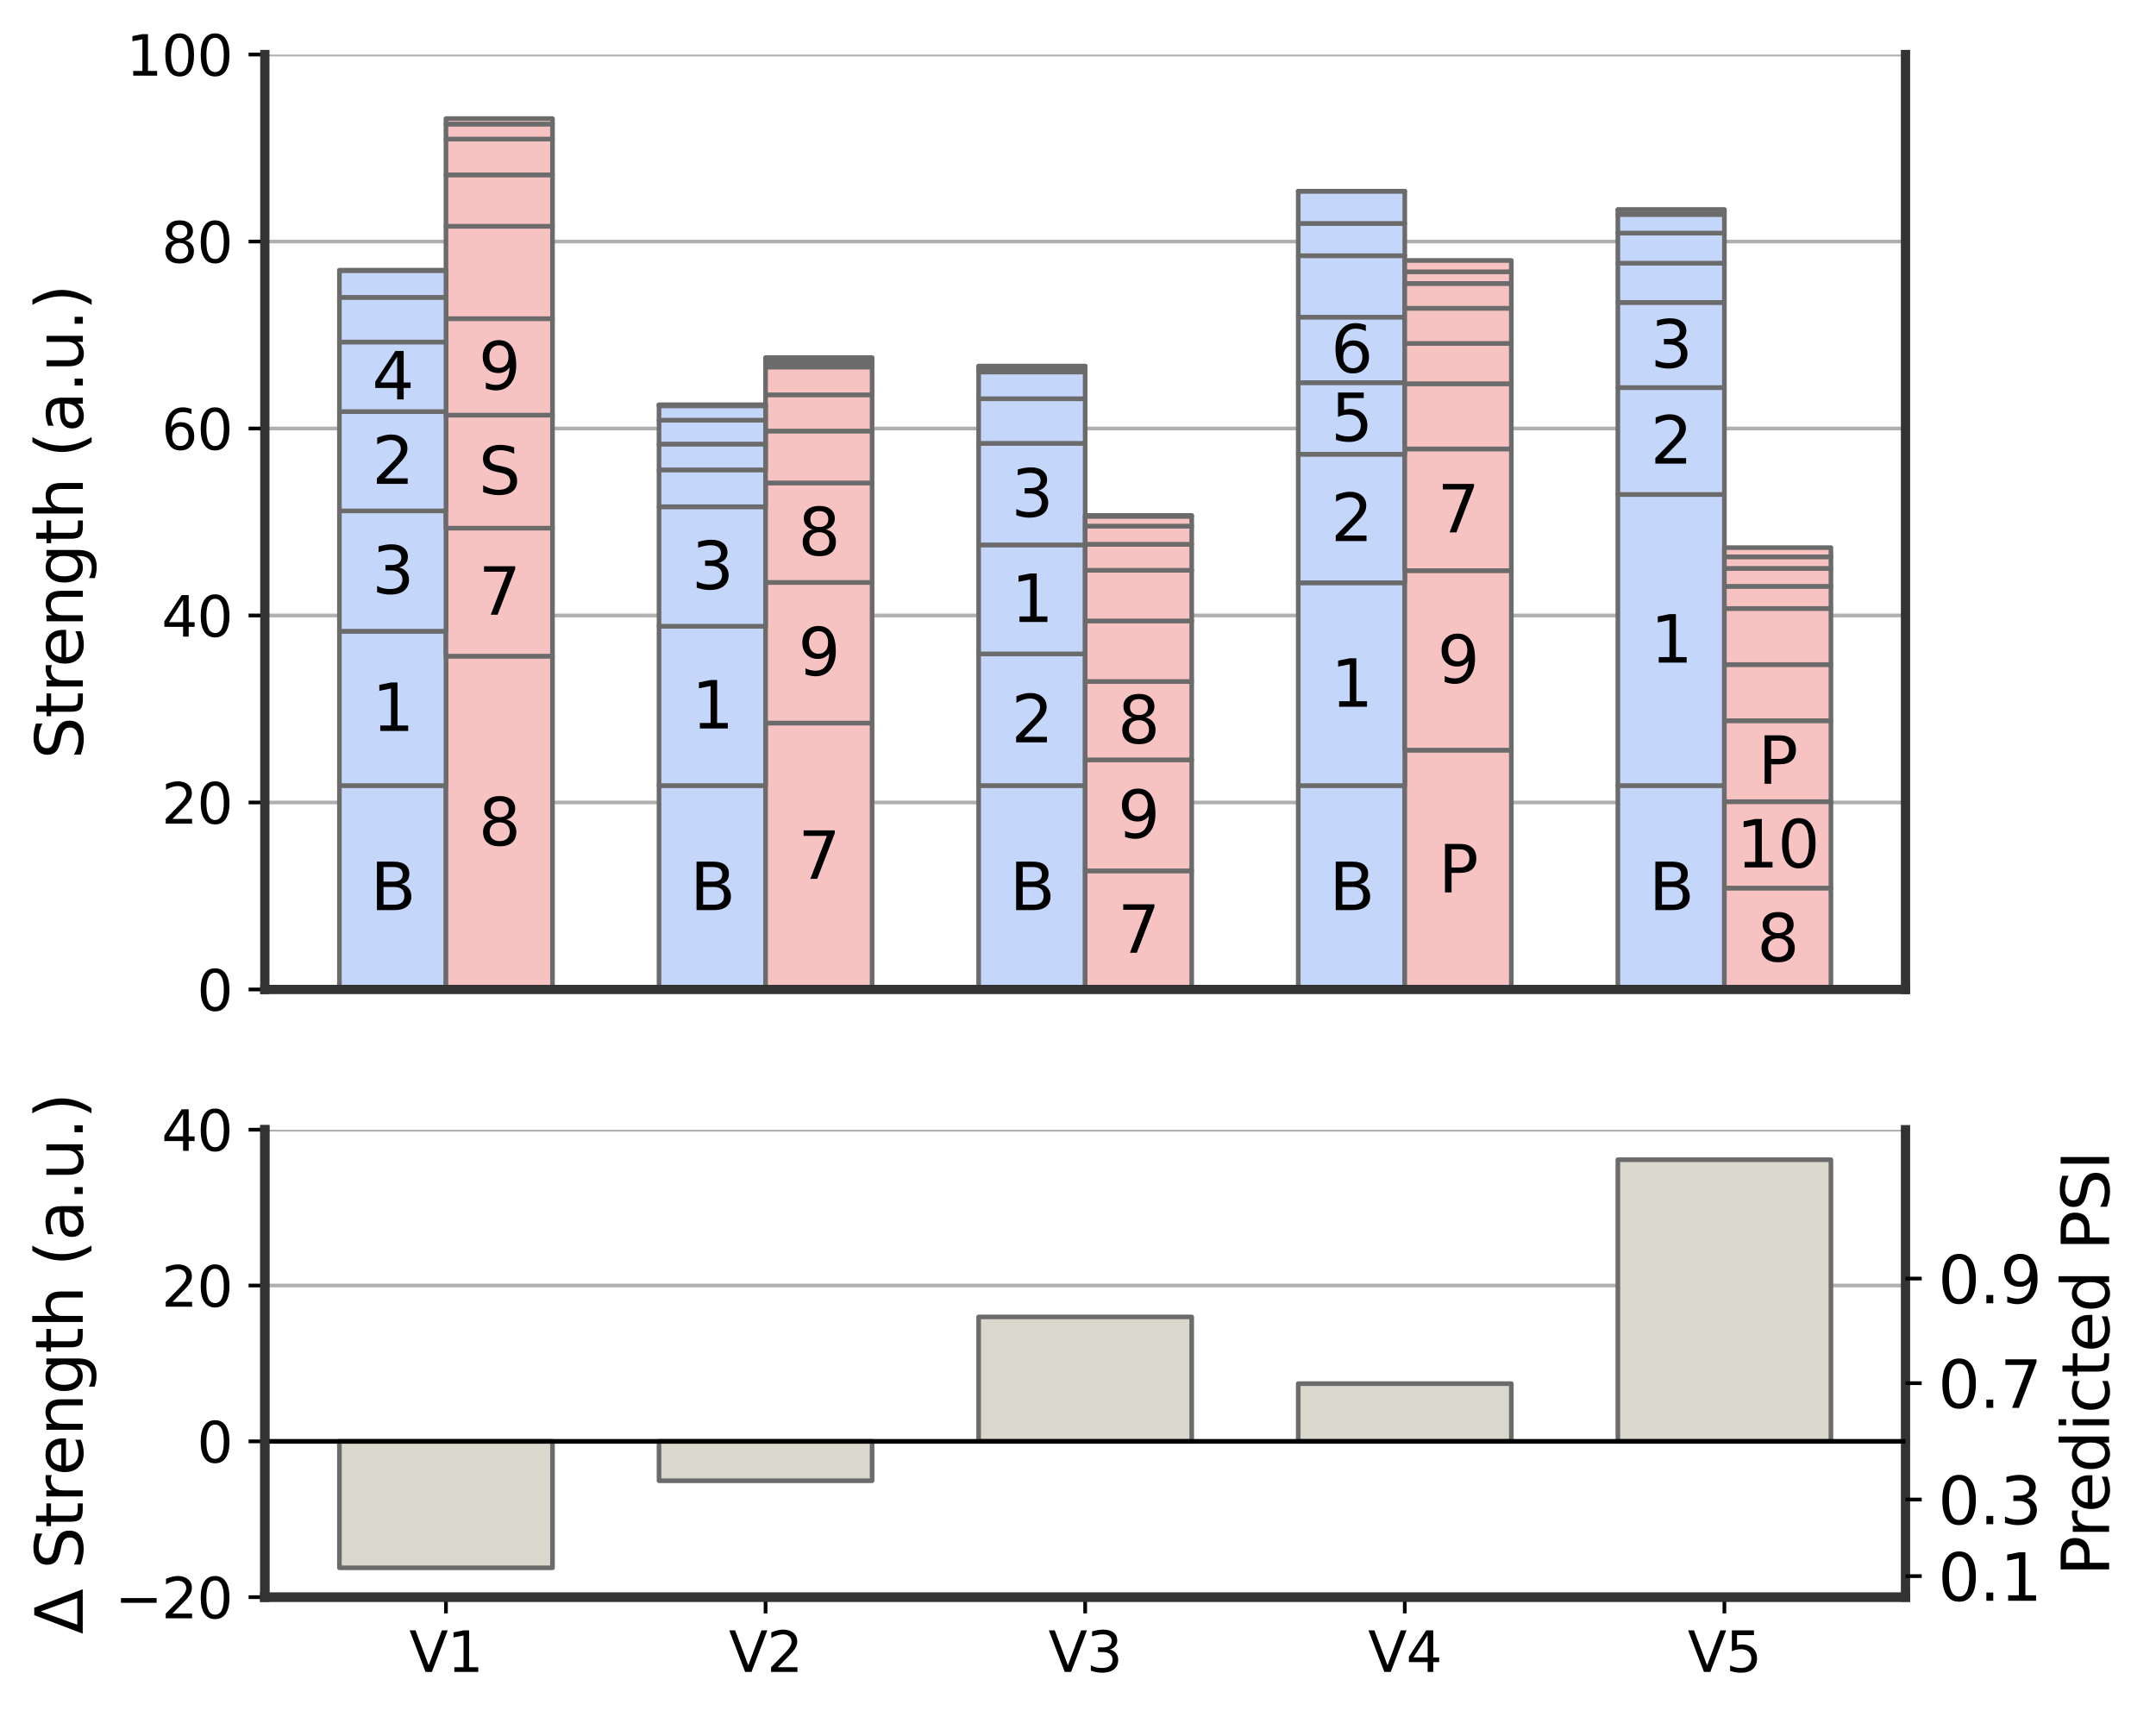 <?xml version="1.0" encoding="utf-8" standalone="no"?>
<!DOCTYPE svg PUBLIC "-//W3C//DTD SVG 1.1//EN"
  "http://www.w3.org/Graphics/SVG/1.1/DTD/svg11.dtd">
<svg xmlns:xlink="http://www.w3.org/1999/xlink" width="464.891pt" height="370.213pt" viewBox="0 0 464.891 370.213" xmlns="http://www.w3.org/2000/svg" version="1.1">
 <defs>
  <style type="text/css">*{stroke-linejoin: round; stroke-linecap: butt}</style>
 </defs>
 <g id="figure_1">
  <g id="patch_1">
   <path d="M 0 370.213 
L 464.891 370.213 
L 464.891 0 
L 0 0 
L 0 370.213 
z
" style="fill: none"/>
  </g>
  <g id="axes_1">
   <g id="patch_2">
    <path d="M 57.106 213.359 
L 410.878 213.359 
L 410.878 11.759 
L 57.106 11.759 
L 57.106 213.359 
z
" style="fill: none"/>
   </g>
   <g id="matplotlib.axis_1">
    <g id="xtick_1">
     <g id="line2d_1"/>
    </g>
    <g id="xtick_2">
     <g id="line2d_2"/>
    </g>
    <g id="xtick_3">
     <g id="line2d_3"/>
    </g>
    <g id="xtick_4">
     <g id="line2d_4"/>
    </g>
    <g id="xtick_5">
     <g id="line2d_5"/>
    </g>
   </g>
   <g id="matplotlib.axis_2">
    <g id="ytick_1">
     <g id="line2d_6">
      <path d="M 57.106 213.359 
L 410.878 213.359 
" clip-path="url(#p93fd0922a6)" style="fill: none; stroke: #b0b0b0; stroke-width: 0.8; stroke-linecap: round"/>
     </g>
     <g id="line2d_7">
      <defs>
       <path id="m9153cf7e48" d="M 0 0 
L -3.5 0 
" style="stroke: #000000; stroke-width: 0.8"/>
      </defs>
      <g>
       <use xlink:href="#m9153cf7e48" x="57.106" y="213.359" style="stroke: #000000; stroke-width: 0.8"/>
      </g>
     </g>
     <g id="text_1">
      <!-- 0 -->
      <g transform="translate(42.471 217.918) scale(0.12 -0.12)">
       <defs>
        <path id="DejaVuSans-30" d="M 2034 4250 
Q 1547 4250 1301 3770 
Q 1056 3291 1056 2328 
Q 1056 1369 1301 889 
Q 1547 409 2034 409 
Q 2525 409 2770 889 
Q 3016 1369 3016 2328 
Q 3016 3291 2770 3770 
Q 2525 4250 2034 4250 
z
M 2034 4750 
Q 2819 4750 3233 4129 
Q 3647 3509 3647 2328 
Q 3647 1150 3233 529 
Q 2819 -91 2034 -91 
Q 1250 -91 836 529 
Q 422 1150 422 2328 
Q 422 3509 836 4129 
Q 1250 4750 2034 4750 
z
" transform="scale(0.016)"/>
       </defs>
       <use xlink:href="#DejaVuSans-30"/>
      </g>
     </g>
    </g>
    <g id="ytick_2">
     <g id="line2d_8">
      <path d="M 57.106 173.039 
L 410.878 173.039 
" clip-path="url(#p93fd0922a6)" style="fill: none; stroke: #b0b0b0; stroke-width: 0.8; stroke-linecap: round"/>
     </g>
     <g id="line2d_9">
      <g>
       <use xlink:href="#m9153cf7e48" x="57.106" y="173.039" style="stroke: #000000; stroke-width: 0.8"/>
      </g>
     </g>
     <g id="text_2">
      <!-- 20 -->
      <g transform="translate(34.836 177.598) scale(0.12 -0.12)">
       <defs>
        <path id="DejaVuSans-32" d="M 1228 531 
L 3431 531 
L 3431 0 
L 469 0 
L 469 531 
Q 828 903 1448 1529 
Q 2069 2156 2228 2338 
Q 2531 2678 2651 2914 
Q 2772 3150 2772 3378 
Q 2772 3750 2511 3984 
Q 2250 4219 1831 4219 
Q 1534 4219 1204 4116 
Q 875 4013 500 3803 
L 500 4441 
Q 881 4594 1212 4672 
Q 1544 4750 1819 4750 
Q 2544 4750 2975 4387 
Q 3406 4025 3406 3419 
Q 3406 3131 3298 2873 
Q 3191 2616 2906 2266 
Q 2828 2175 2409 1742 
Q 1991 1309 1228 531 
z
" transform="scale(0.016)"/>
       </defs>
       <use xlink:href="#DejaVuSans-32"/>
       <use xlink:href="#DejaVuSans-30" x="63.623"/>
      </g>
     </g>
    </g>
    <g id="ytick_3">
     <g id="line2d_10">
      <path d="M 57.106 132.719 
L 410.878 132.719 
" clip-path="url(#p93fd0922a6)" style="fill: none; stroke: #b0b0b0; stroke-width: 0.8; stroke-linecap: round"/>
     </g>
     <g id="line2d_11">
      <g>
       <use xlink:href="#m9153cf7e48" x="57.106" y="132.719" style="stroke: #000000; stroke-width: 0.8"/>
      </g>
     </g>
     <g id="text_3">
      <!-- 40 -->
      <g transform="translate(34.836 137.278) scale(0.12 -0.12)">
       <defs>
        <path id="DejaVuSans-34" d="M 2419 4116 
L 825 1625 
L 2419 1625 
L 2419 4116 
z
M 2253 4666 
L 3047 4666 
L 3047 1625 
L 3713 1625 
L 3713 1100 
L 3047 1100 
L 3047 0 
L 2419 0 
L 2419 1100 
L 313 1100 
L 313 1709 
L 2253 4666 
z
" transform="scale(0.016)"/>
       </defs>
       <use xlink:href="#DejaVuSans-34"/>
       <use xlink:href="#DejaVuSans-30" x="63.623"/>
      </g>
     </g>
    </g>
    <g id="ytick_4">
     <g id="line2d_12">
      <path d="M 57.106 92.399 
L 410.878 92.399 
" clip-path="url(#p93fd0922a6)" style="fill: none; stroke: #b0b0b0; stroke-width: 0.8; stroke-linecap: round"/>
     </g>
     <g id="line2d_13">
      <g>
       <use xlink:href="#m9153cf7e48" x="57.106" y="92.399" style="stroke: #000000; stroke-width: 0.8"/>
      </g>
     </g>
     <g id="text_4">
      <!-- 60 -->
      <g transform="translate(34.836 96.958) scale(0.12 -0.12)">
       <defs>
        <path id="DejaVuSans-36" d="M 2113 2584 
Q 1688 2584 1439 2293 
Q 1191 2003 1191 1497 
Q 1191 994 1439 701 
Q 1688 409 2113 409 
Q 2538 409 2786 701 
Q 3034 994 3034 1497 
Q 3034 2003 2786 2293 
Q 2538 2584 2113 2584 
z
M 3366 4563 
L 3366 3988 
Q 3128 4100 2886 4159 
Q 2644 4219 2406 4219 
Q 1781 4219 1451 3797 
Q 1122 3375 1075 2522 
Q 1259 2794 1537 2939 
Q 1816 3084 2150 3084 
Q 2853 3084 3261 2657 
Q 3669 2231 3669 1497 
Q 3669 778 3244 343 
Q 2819 -91 2113 -91 
Q 1303 -91 875 529 
Q 447 1150 447 2328 
Q 447 3434 972 4092 
Q 1497 4750 2381 4750 
Q 2619 4750 2861 4703 
Q 3103 4656 3366 4563 
z
" transform="scale(0.016)"/>
       </defs>
       <use xlink:href="#DejaVuSans-36"/>
       <use xlink:href="#DejaVuSans-30" x="63.623"/>
      </g>
     </g>
    </g>
    <g id="ytick_5">
     <g id="line2d_14">
      <path d="M 57.106 52.079 
L 410.878 52.079 
" clip-path="url(#p93fd0922a6)" style="fill: none; stroke: #b0b0b0; stroke-width: 0.8; stroke-linecap: round"/>
     </g>
     <g id="line2d_15">
      <g>
       <use xlink:href="#m9153cf7e48" x="57.106" y="52.079" style="stroke: #000000; stroke-width: 0.8"/>
      </g>
     </g>
     <g id="text_5">
      <!-- 80 -->
      <g transform="translate(34.836 56.638) scale(0.12 -0.12)">
       <defs>
        <path id="DejaVuSans-38" d="M 2034 2216 
Q 1584 2216 1326 1975 
Q 1069 1734 1069 1313 
Q 1069 891 1326 650 
Q 1584 409 2034 409 
Q 2484 409 2743 651 
Q 3003 894 3003 1313 
Q 3003 1734 2745 1975 
Q 2488 2216 2034 2216 
z
M 1403 2484 
Q 997 2584 770 2862 
Q 544 3141 544 3541 
Q 544 4100 942 4425 
Q 1341 4750 2034 4750 
Q 2731 4750 3128 4425 
Q 3525 4100 3525 3541 
Q 3525 3141 3298 2862 
Q 3072 2584 2669 2484 
Q 3125 2378 3379 2068 
Q 3634 1759 3634 1313 
Q 3634 634 3220 271 
Q 2806 -91 2034 -91 
Q 1263 -91 848 271 
Q 434 634 434 1313 
Q 434 1759 690 2068 
Q 947 2378 1403 2484 
z
M 1172 3481 
Q 1172 3119 1398 2916 
Q 1625 2713 2034 2713 
Q 2441 2713 2670 2916 
Q 2900 3119 2900 3481 
Q 2900 3844 2670 4047 
Q 2441 4250 2034 4250 
Q 1625 4250 1398 4047 
Q 1172 3844 1172 3481 
z
" transform="scale(0.016)"/>
       </defs>
       <use xlink:href="#DejaVuSans-38"/>
       <use xlink:href="#DejaVuSans-30" x="63.623"/>
      </g>
     </g>
    </g>
    <g id="ytick_6">
     <g id="line2d_16">
      <path d="M 57.106 11.759 
L 410.878 11.759 
" clip-path="url(#p93fd0922a6)" style="fill: none; stroke: #b0b0b0; stroke-width: 0.8; stroke-linecap: round"/>
     </g>
     <g id="line2d_17">
      <g>
       <use xlink:href="#m9153cf7e48" x="57.106" y="11.759" style="stroke: #000000; stroke-width: 0.8"/>
      </g>
     </g>
     <g id="text_6">
      <!-- 100 -->
      <g transform="translate(27.201 16.318) scale(0.12 -0.12)">
       <defs>
        <path id="DejaVuSans-31" d="M 794 531 
L 1825 531 
L 1825 4091 
L 703 3866 
L 703 4441 
L 1819 4666 
L 2450 4666 
L 2450 531 
L 3481 531 
L 3481 0 
L 794 0 
L 794 531 
z
" transform="scale(0.016)"/>
       </defs>
       <use xlink:href="#DejaVuSans-31"/>
       <use xlink:href="#DejaVuSans-30" x="63.623"/>
       <use xlink:href="#DejaVuSans-30" x="127.246"/>
      </g>
     </g>
    </g>
    <g id="text_7">
     <!-- Strength (a.u.) -->
     <g transform="translate(17.868 163.697) rotate(-90) scale(0.14 -0.14)">
      <defs>
       <path id="DejaVuSans-53" d="M 3425 4513 
L 3425 3897 
Q 3066 4069 2747 4153 
Q 2428 4238 2131 4238 
Q 1616 4238 1336 4038 
Q 1056 3838 1056 3469 
Q 1056 3159 1242 3001 
Q 1428 2844 1947 2747 
L 2328 2669 
Q 3034 2534 3370 2195 
Q 3706 1856 3706 1288 
Q 3706 609 3251 259 
Q 2797 -91 1919 -91 
Q 1588 -91 1214 -16 
Q 841 59 441 206 
L 441 856 
Q 825 641 1194 531 
Q 1563 422 1919 422 
Q 2459 422 2753 634 
Q 3047 847 3047 1241 
Q 3047 1584 2836 1778 
Q 2625 1972 2144 2069 
L 1759 2144 
Q 1053 2284 737 2584 
Q 422 2884 422 3419 
Q 422 4038 858 4394 
Q 1294 4750 2059 4750 
Q 2388 4750 2728 4690 
Q 3069 4631 3425 4513 
z
" transform="scale(0.016)"/>
       <path id="DejaVuSans-74" d="M 1172 4494 
L 1172 3500 
L 2356 3500 
L 2356 3053 
L 1172 3053 
L 1172 1153 
Q 1172 725 1289 603 
Q 1406 481 1766 481 
L 2356 481 
L 2356 0 
L 1766 0 
Q 1100 0 847 248 
Q 594 497 594 1153 
L 594 3053 
L 172 3053 
L 172 3500 
L 594 3500 
L 594 4494 
L 1172 4494 
z
" transform="scale(0.016)"/>
       <path id="DejaVuSans-72" d="M 2631 2963 
Q 2534 3019 2420 3045 
Q 2306 3072 2169 3072 
Q 1681 3072 1420 2755 
Q 1159 2438 1159 1844 
L 1159 0 
L 581 0 
L 581 3500 
L 1159 3500 
L 1159 2956 
Q 1341 3275 1631 3429 
Q 1922 3584 2338 3584 
Q 2397 3584 2469 3576 
Q 2541 3569 2628 3553 
L 2631 2963 
z
" transform="scale(0.016)"/>
       <path id="DejaVuSans-65" d="M 3597 1894 
L 3597 1613 
L 953 1613 
Q 991 1019 1311 708 
Q 1631 397 2203 397 
Q 2534 397 2845 478 
Q 3156 559 3463 722 
L 3463 178 
Q 3153 47 2828 -22 
Q 2503 -91 2169 -91 
Q 1331 -91 842 396 
Q 353 884 353 1716 
Q 353 2575 817 3079 
Q 1281 3584 2069 3584 
Q 2775 3584 3186 3129 
Q 3597 2675 3597 1894 
z
M 3022 2063 
Q 3016 2534 2758 2815 
Q 2500 3097 2075 3097 
Q 1594 3097 1305 2825 
Q 1016 2553 972 2059 
L 3022 2063 
z
" transform="scale(0.016)"/>
       <path id="DejaVuSans-6e" d="M 3513 2113 
L 3513 0 
L 2938 0 
L 2938 2094 
Q 2938 2591 2744 2837 
Q 2550 3084 2163 3084 
Q 1697 3084 1428 2787 
Q 1159 2491 1159 1978 
L 1159 0 
L 581 0 
L 581 3500 
L 1159 3500 
L 1159 2956 
Q 1366 3272 1645 3428 
Q 1925 3584 2291 3584 
Q 2894 3584 3203 3211 
Q 3513 2838 3513 2113 
z
" transform="scale(0.016)"/>
       <path id="DejaVuSans-67" d="M 2906 1791 
Q 2906 2416 2648 2759 
Q 2391 3103 1925 3103 
Q 1463 3103 1205 2759 
Q 947 2416 947 1791 
Q 947 1169 1205 825 
Q 1463 481 1925 481 
Q 2391 481 2648 825 
Q 2906 1169 2906 1791 
z
M 3481 434 
Q 3481 -459 3084 -895 
Q 2688 -1331 1869 -1331 
Q 1566 -1331 1297 -1286 
Q 1028 -1241 775 -1147 
L 775 -588 
Q 1028 -725 1275 -790 
Q 1522 -856 1778 -856 
Q 2344 -856 2625 -561 
Q 2906 -266 2906 331 
L 2906 616 
Q 2728 306 2450 153 
Q 2172 0 1784 0 
Q 1141 0 747 490 
Q 353 981 353 1791 
Q 353 2603 747 3093 
Q 1141 3584 1784 3584 
Q 2172 3584 2450 3431 
Q 2728 3278 2906 2969 
L 2906 3500 
L 3481 3500 
L 3481 434 
z
" transform="scale(0.016)"/>
       <path id="DejaVuSans-68" d="M 3513 2113 
L 3513 0 
L 2938 0 
L 2938 2094 
Q 2938 2591 2744 2837 
Q 2550 3084 2163 3084 
Q 1697 3084 1428 2787 
Q 1159 2491 1159 1978 
L 1159 0 
L 581 0 
L 581 4863 
L 1159 4863 
L 1159 2956 
Q 1366 3272 1645 3428 
Q 1925 3584 2291 3584 
Q 2894 3584 3203 3211 
Q 3513 2838 3513 2113 
z
" transform="scale(0.016)"/>
       <path id="DejaVuSans-20" transform="scale(0.016)"/>
       <path id="DejaVuSans-28" d="M 1984 4856 
Q 1566 4138 1362 3434 
Q 1159 2731 1159 2009 
Q 1159 1288 1364 580 
Q 1569 -128 1984 -844 
L 1484 -844 
Q 1016 -109 783 600 
Q 550 1309 550 2009 
Q 550 2706 781 3412 
Q 1013 4119 1484 4856 
L 1984 4856 
z
" transform="scale(0.016)"/>
       <path id="DejaVuSans-61" d="M 2194 1759 
Q 1497 1759 1228 1600 
Q 959 1441 959 1056 
Q 959 750 1161 570 
Q 1363 391 1709 391 
Q 2188 391 2477 730 
Q 2766 1069 2766 1631 
L 2766 1759 
L 2194 1759 
z
M 3341 1997 
L 3341 0 
L 2766 0 
L 2766 531 
Q 2569 213 2275 61 
Q 1981 -91 1556 -91 
Q 1019 -91 701 211 
Q 384 513 384 1019 
Q 384 1609 779 1909 
Q 1175 2209 1959 2209 
L 2766 2209 
L 2766 2266 
Q 2766 2663 2505 2880 
Q 2244 3097 1772 3097 
Q 1472 3097 1187 3025 
Q 903 2953 641 2809 
L 641 3341 
Q 956 3463 1253 3523 
Q 1550 3584 1831 3584 
Q 2591 3584 2966 3190 
Q 3341 2797 3341 1997 
z
" transform="scale(0.016)"/>
       <path id="DejaVuSans-2e" d="M 684 794 
L 1344 794 
L 1344 0 
L 684 0 
L 684 794 
z
" transform="scale(0.016)"/>
       <path id="DejaVuSans-75" d="M 544 1381 
L 544 3500 
L 1119 3500 
L 1119 1403 
Q 1119 906 1312 657 
Q 1506 409 1894 409 
Q 2359 409 2629 706 
Q 2900 1003 2900 1516 
L 2900 3500 
L 3475 3500 
L 3475 0 
L 2900 0 
L 2900 538 
Q 2691 219 2414 64 
Q 2138 -91 1772 -91 
Q 1169 -91 856 284 
Q 544 659 544 1381 
z
M 1991 3584 
L 1991 3584 
z
" transform="scale(0.016)"/>
       <path id="DejaVuSans-29" d="M 513 4856 
L 1013 4856 
Q 1481 4119 1714 3412 
Q 1947 2706 1947 2009 
Q 1947 1309 1714 600 
Q 1481 -109 1013 -844 
L 513 -844 
Q 928 -128 1133 580 
Q 1338 1288 1338 2009 
Q 1338 2731 1133 3434 
Q 928 4138 513 4856 
z
" transform="scale(0.016)"/>
      </defs>
      <use xlink:href="#DejaVuSans-53"/>
      <use xlink:href="#DejaVuSans-74" x="63.477"/>
      <use xlink:href="#DejaVuSans-72" x="102.686"/>
      <use xlink:href="#DejaVuSans-65" x="141.549"/>
      <use xlink:href="#DejaVuSans-6e" x="203.072"/>
      <use xlink:href="#DejaVuSans-67" x="266.451"/>
      <use xlink:href="#DejaVuSans-74" x="329.928"/>
      <use xlink:href="#DejaVuSans-68" x="369.137"/>
      <use xlink:href="#DejaVuSans-20" x="432.516"/>
      <use xlink:href="#DejaVuSans-28" x="464.303"/>
      <use xlink:href="#DejaVuSans-61" x="503.316"/>
      <use xlink:href="#DejaVuSans-2e" x="564.596"/>
      <use xlink:href="#DejaVuSans-75" x="596.383"/>
      <use xlink:href="#DejaVuSans-2e" x="659.762"/>
      <use xlink:href="#DejaVuSans-29" x="691.549"/>
     </g>
    </g>
   </g>
   <g id="patch_3">
    <path d="M 73.186 213.359 
L 96.158 213.359 
L 96.158 169.394 
L 73.186 169.394 
z
" clip-path="url(#p93fd0922a6)" style="fill: #c5d6fb; stroke: #6b6b6b; stroke-linejoin: miter"/>
   </g>
   <g id="patch_4">
    <path d="M 96.158 213.359 
L 119.131 213.359 
L 119.131 141.479 
L 96.158 141.479 
z
" clip-path="url(#p93fd0922a6)" style="fill: #f6c3c2; stroke: #6b6b6b; stroke-linejoin: miter"/>
   </g>
   <g id="patch_5">
    <path d="M 73.186 169.394 
L 96.158 169.394 
L 96.158 136.111 
L 73.186 136.111 
z
" clip-path="url(#p93fd0922a6)" style="fill: #c5d6fb; stroke: #6b6b6b; stroke-linejoin: miter"/>
   </g>
   <g id="patch_6">
    <path d="M 96.158 141.479 
L 119.131 141.479 
L 119.131 113.878 
L 96.158 113.878 
z
" clip-path="url(#p93fd0922a6)" style="fill: #f6c3c2; stroke: #6b6b6b; stroke-linejoin: miter"/>
   </g>
   <g id="patch_7">
    <path d="M 73.186 136.111 
L 96.158 136.111 
L 96.158 110.16 
L 73.186 110.16 
z
" clip-path="url(#p93fd0922a6)" style="fill: #c5d6fb; stroke: #6b6b6b; stroke-linejoin: miter"/>
   </g>
   <g id="patch_8">
    <path d="M 96.158 113.878 
L 119.131 113.878 
L 119.131 89.513 
L 96.158 89.513 
z
" clip-path="url(#p93fd0922a6)" style="fill: #f6c3c2; stroke: #6b6b6b; stroke-linejoin: miter"/>
   </g>
   <g id="patch_9">
    <path d="M 73.186 110.16 
L 96.158 110.16 
L 96.158 88.757 
L 73.186 88.757 
z
" clip-path="url(#p93fd0922a6)" style="fill: #c5d6fb; stroke: #6b6b6b; stroke-linejoin: miter"/>
   </g>
   <g id="patch_10">
    <path d="M 96.158 89.513 
L 119.131 89.513 
L 119.131 68.708 
L 96.158 68.708 
z
" clip-path="url(#p93fd0922a6)" style="fill: #f6c3c2; stroke: #6b6b6b; stroke-linejoin: miter"/>
   </g>
   <g id="patch_11">
    <path d="M 73.186 88.757 
L 96.158 88.757 
L 96.158 73.749 
L 73.186 73.749 
z
" clip-path="url(#p93fd0922a6)" style="fill: #c5d6fb; stroke: #6b6b6b; stroke-linejoin: miter"/>
   </g>
   <g id="patch_12">
    <path d="M 96.158 68.708 
L 119.131 68.708 
L 119.131 48.791 
L 96.158 48.791 
z
" clip-path="url(#p93fd0922a6)" style="fill: #f6c3c2; stroke: #6b6b6b; stroke-linejoin: miter"/>
   </g>
   <g id="patch_13">
    <path d="M 73.186 73.749 
L 96.158 73.749 
L 96.158 64.114 
L 73.186 64.114 
z
" clip-path="url(#p93fd0922a6)" style="fill: #c5d6fb; stroke: #6b6b6b; stroke-linejoin: miter"/>
   </g>
   <g id="patch_14">
    <path d="M 96.158 48.791 
L 119.131 48.791 
L 119.131 37.703 
L 96.158 37.703 
z
" clip-path="url(#p93fd0922a6)" style="fill: #f6c3c2; stroke: #6b6b6b; stroke-linejoin: miter"/>
   </g>
   <g id="patch_15">
    <path d="M 73.186 64.114 
L 96.158 64.114 
L 96.158 58.323 
L 73.186 58.323 
z
" clip-path="url(#p93fd0922a6)" style="fill: #c5d6fb; stroke: #6b6b6b; stroke-linejoin: miter"/>
   </g>
   <g id="patch_16">
    <path d="M 96.158 37.703 
L 119.131 37.703 
L 119.131 29.986 
L 96.158 29.986 
z
" clip-path="url(#p93fd0922a6)" style="fill: #f6c3c2; stroke: #6b6b6b; stroke-linejoin: miter"/>
   </g>
   <g id="patch_17">
    <path d="M 73.186 58.323 
L 96.158 58.323 
L 96.158 58.297 
L 73.186 58.297 
z
" clip-path="url(#p93fd0922a6)" style="fill: #c5d6fb; stroke: #6b6b6b; stroke-linejoin: miter"/>
   </g>
   <g id="patch_18">
    <path d="M 96.158 29.986 
L 119.131 29.986 
L 119.131 26.747 
L 96.158 26.747 
z
" clip-path="url(#p93fd0922a6)" style="fill: #f6c3c2; stroke: #6b6b6b; stroke-linejoin: miter"/>
   </g>
   <g id="patch_19">
    <path d="M 73.186 58.297 
L 96.158 58.297 
L 96.158 58.297 
L 73.186 58.297 
z
" clip-path="url(#p93fd0922a6)" style="fill: #c5d6fb; stroke: #6b6b6b; stroke-linejoin: miter"/>
   </g>
   <g id="patch_20">
    <path d="M 96.158 26.747 
L 119.131 26.747 
L 119.131 25.573 
L 96.158 25.573 
z
" clip-path="url(#p93fd0922a6)" style="fill: #f6c3c2; stroke: #6b6b6b; stroke-linejoin: miter"/>
   </g>
   <g id="patch_21">
    <path d="M 142.103 213.359 
L 165.075 213.359 
L 165.075 169.394 
L 142.103 169.394 
z
" clip-path="url(#p93fd0922a6)" style="fill: #c5d6fb; stroke: #6b6b6b; stroke-linejoin: miter"/>
   </g>
   <g id="patch_22">
    <path d="M 165.075 213.359 
L 188.047 213.359 
L 188.047 155.913 
L 165.075 155.913 
z
" clip-path="url(#p93fd0922a6)" style="fill: #f6c3c2; stroke: #6b6b6b; stroke-linejoin: miter"/>
   </g>
   <g id="patch_23">
    <path d="M 142.103 169.394 
L 165.075 169.394 
L 165.075 135.036 
L 142.103 135.036 
z
" clip-path="url(#p93fd0922a6)" style="fill: #c5d6fb; stroke: #6b6b6b; stroke-linejoin: miter"/>
   </g>
   <g id="patch_24">
    <path d="M 165.075 155.913 
L 188.047 155.913 
L 188.047 125.586 
L 165.075 125.586 
z
" clip-path="url(#p93fd0922a6)" style="fill: #f6c3c2; stroke: #6b6b6b; stroke-linejoin: miter"/>
   </g>
   <g id="patch_25">
    <path d="M 142.103 135.036 
L 165.075 135.036 
L 165.075 109.272 
L 142.103 109.272 
z
" clip-path="url(#p93fd0922a6)" style="fill: #c5d6fb; stroke: #6b6b6b; stroke-linejoin: miter"/>
   </g>
   <g id="patch_26">
    <path d="M 165.075 125.586 
L 188.047 125.586 
L 188.047 104.13 
L 165.075 104.13 
z
" clip-path="url(#p93fd0922a6)" style="fill: #f6c3c2; stroke: #6b6b6b; stroke-linejoin: miter"/>
   </g>
   <g id="patch_27">
    <path d="M 142.103 109.272 
L 165.075 109.272 
L 165.075 101.314 
L 142.103 101.314 
z
" clip-path="url(#p93fd0922a6)" style="fill: #c5d6fb; stroke: #6b6b6b; stroke-linejoin: miter"/>
   </g>
   <g id="patch_28">
    <path d="M 165.075 104.13 
L 188.047 104.13 
L 188.047 92.94 
L 165.075 92.94 
z
" clip-path="url(#p93fd0922a6)" style="fill: #f6c3c2; stroke: #6b6b6b; stroke-linejoin: miter"/>
   </g>
   <g id="patch_29">
    <path d="M 142.103 101.314 
L 165.075 101.314 
L 165.075 95.748 
L 142.103 95.748 
z
" clip-path="url(#p93fd0922a6)" style="fill: #c5d6fb; stroke: #6b6b6b; stroke-linejoin: miter"/>
   </g>
   <g id="patch_30">
    <path d="M 165.075 92.94 
L 188.047 92.94 
L 188.047 85.132 
L 165.075 85.132 
z
" clip-path="url(#p93fd0922a6)" style="fill: #f6c3c2; stroke: #6b6b6b; stroke-linejoin: miter"/>
   </g>
   <g id="patch_31">
    <path d="M 142.103 95.748 
L 165.075 95.748 
L 165.075 90.605 
L 142.103 90.605 
z
" clip-path="url(#p93fd0922a6)" style="fill: #c5d6fb; stroke: #6b6b6b; stroke-linejoin: miter"/>
   </g>
   <g id="patch_32">
    <path d="M 165.075 85.132 
L 188.047 85.132 
L 188.047 79.135 
L 165.075 79.135 
z
" clip-path="url(#p93fd0922a6)" style="fill: #f6c3c2; stroke: #6b6b6b; stroke-linejoin: miter"/>
   </g>
   <g id="patch_33">
    <path d="M 142.103 90.605 
L 165.075 90.605 
L 165.075 87.499 
L 142.103 87.499 
z
" clip-path="url(#p93fd0922a6)" style="fill: #c5d6fb; stroke: #6b6b6b; stroke-linejoin: miter"/>
   </g>
   <g id="patch_34">
    <path d="M 165.075 79.135 
L 188.047 79.135 
L 188.047 78.144 
L 165.075 78.144 
z
" clip-path="url(#p93fd0922a6)" style="fill: #f6c3c2; stroke: #6b6b6b; stroke-linejoin: miter"/>
   </g>
   <g id="patch_35">
    <path d="M 142.103 87.499 
L 165.075 87.499 
L 165.075 87.301 
L 142.103 87.301 
z
" clip-path="url(#p93fd0922a6)" style="fill: #c5d6fb; stroke: #6b6b6b; stroke-linejoin: miter"/>
   </g>
   <g id="patch_36">
    <path d="M 165.075 78.144 
L 188.047 78.144 
L 188.047 77.263 
L 165.075 77.263 
z
" clip-path="url(#p93fd0922a6)" style="fill: #f6c3c2; stroke: #6b6b6b; stroke-linejoin: miter"/>
   </g>
   <g id="patch_37">
    <path d="M 142.103 87.301 
L 165.075 87.301 
L 165.075 87.301 
L 142.103 87.301 
z
" clip-path="url(#p93fd0922a6)" style="fill: #c5d6fb; stroke: #6b6b6b; stroke-linejoin: miter"/>
   </g>
   <g id="patch_38">
    <path d="M 165.075 77.263 
L 188.047 77.263 
L 188.047 77.105 
L 165.075 77.105 
z
" clip-path="url(#p93fd0922a6)" style="fill: #f6c3c2; stroke: #6b6b6b; stroke-linejoin: miter"/>
   </g>
   <g id="patch_39">
    <path d="M 211.019 213.359 
L 233.992 213.359 
L 233.992 169.394 
L 211.019 169.394 
z
" clip-path="url(#p93fd0922a6)" style="fill: #c5d6fb; stroke: #6b6b6b; stroke-linejoin: miter"/>
   </g>
   <g id="patch_40">
    <path d="M 233.992 213.359 
L 256.964 213.359 
L 256.964 187.781 
L 233.992 187.781 
z
" clip-path="url(#p93fd0922a6)" style="fill: #f6c3c2; stroke: #6b6b6b; stroke-linejoin: miter"/>
   </g>
   <g id="patch_41">
    <path d="M 211.019 169.394 
L 233.992 169.394 
L 233.992 140.999 
L 211.019 140.999 
z
" clip-path="url(#p93fd0922a6)" style="fill: #c5d6fb; stroke: #6b6b6b; stroke-linejoin: miter"/>
   </g>
   <g id="patch_42">
    <path d="M 233.992 187.781 
L 256.964 187.781 
L 256.964 163.839 
L 233.992 163.839 
z
" clip-path="url(#p93fd0922a6)" style="fill: #f6c3c2; stroke: #6b6b6b; stroke-linejoin: miter"/>
   </g>
   <g id="patch_43">
    <path d="M 211.019 140.999 
L 233.992 140.999 
L 233.992 117.491 
L 211.019 117.491 
z
" clip-path="url(#p93fd0922a6)" style="fill: #c5d6fb; stroke: #6b6b6b; stroke-linejoin: miter"/>
   </g>
   <g id="patch_44">
    <path d="M 233.992 163.839 
L 256.964 163.839 
L 256.964 146.952 
L 233.992 146.952 
z
" clip-path="url(#p93fd0922a6)" style="fill: #f6c3c2; stroke: #6b6b6b; stroke-linejoin: miter"/>
   </g>
   <g id="patch_45">
    <path d="M 211.019 117.491 
L 233.992 117.491 
L 233.992 95.598 
L 211.019 95.598 
z
" clip-path="url(#p93fd0922a6)" style="fill: #c5d6fb; stroke: #6b6b6b; stroke-linejoin: miter"/>
   </g>
   <g id="patch_46">
    <path d="M 233.992 146.952 
L 256.964 146.952 
L 256.964 133.891 
L 233.992 133.891 
z
" clip-path="url(#p93fd0922a6)" style="fill: #f6c3c2; stroke: #6b6b6b; stroke-linejoin: miter"/>
   </g>
   <g id="patch_47">
    <path d="M 211.019 95.598 
L 233.992 95.598 
L 233.992 85.984 
L 211.019 85.984 
z
" clip-path="url(#p93fd0922a6)" style="fill: #c5d6fb; stroke: #6b6b6b; stroke-linejoin: miter"/>
   </g>
   <g id="patch_48">
    <path d="M 233.992 133.891 
L 256.964 133.891 
L 256.964 122.971 
L 233.992 122.971 
z
" clip-path="url(#p93fd0922a6)" style="fill: #f6c3c2; stroke: #6b6b6b; stroke-linejoin: miter"/>
   </g>
   <g id="patch_49">
    <path d="M 211.019 85.984 
L 233.992 85.984 
L 233.992 80.216 
L 211.019 80.216 
z
" clip-path="url(#p93fd0922a6)" style="fill: #c5d6fb; stroke: #6b6b6b; stroke-linejoin: miter"/>
   </g>
   <g id="patch_50">
    <path d="M 233.992 122.971 
L 256.964 122.971 
L 256.964 117.35 
L 233.992 117.35 
z
" clip-path="url(#p93fd0922a6)" style="fill: #f6c3c2; stroke: #6b6b6b; stroke-linejoin: miter"/>
   </g>
   <g id="patch_51">
    <path d="M 211.019 80.216 
L 233.992 80.216 
L 233.992 79.457 
L 211.019 79.457 
z
" clip-path="url(#p93fd0922a6)" style="fill: #c5d6fb; stroke: #6b6b6b; stroke-linejoin: miter"/>
   </g>
   <g id="patch_52">
    <path d="M 233.992 117.35 
L 256.964 117.35 
L 256.964 113.448 
L 233.992 113.448 
z
" clip-path="url(#p93fd0922a6)" style="fill: #f6c3c2; stroke: #6b6b6b; stroke-linejoin: miter"/>
   </g>
   <g id="patch_53">
    <path d="M 211.019 79.457 
L 233.992 79.457 
L 233.992 78.952 
L 211.019 78.952 
z
" clip-path="url(#p93fd0922a6)" style="fill: #c5d6fb; stroke: #6b6b6b; stroke-linejoin: miter"/>
   </g>
   <g id="patch_54">
    <path d="M 233.992 113.448 
L 256.964 113.448 
L 256.964 111.325 
L 233.992 111.325 
z
" clip-path="url(#p93fd0922a6)" style="fill: #f6c3c2; stroke: #6b6b6b; stroke-linejoin: miter"/>
   </g>
   <g id="patch_55">
    <path d="M 211.019 78.952 
L 233.992 78.952 
L 233.992 78.952 
L 211.019 78.952 
z
" clip-path="url(#p93fd0922a6)" style="fill: #c5d6fb; stroke: #6b6b6b; stroke-linejoin: miter"/>
   </g>
   <g id="patch_56">
    <path d="M 233.992 111.325 
L 256.964 111.325 
L 256.964 111.148 
L 233.992 111.148 
z
" clip-path="url(#p93fd0922a6)" style="fill: #f6c3c2; stroke: #6b6b6b; stroke-linejoin: miter"/>
   </g>
   <g id="patch_57">
    <path d="M 279.936 213.359 
L 302.908 213.359 
L 302.908 169.394 
L 279.936 169.394 
z
" clip-path="url(#p93fd0922a6)" style="fill: #c5d6fb; stroke: #6b6b6b; stroke-linejoin: miter"/>
   </g>
   <g id="patch_58">
    <path d="M 302.908 213.359 
L 325.88 213.359 
L 325.88 161.748 
L 302.908 161.748 
z
" clip-path="url(#p93fd0922a6)" style="fill: #f6c3c2; stroke: #6b6b6b; stroke-linejoin: miter"/>
   </g>
   <g id="patch_59">
    <path d="M 279.936 169.394 
L 302.908 169.394 
L 302.908 125.661 
L 279.936 125.661 
z
" clip-path="url(#p93fd0922a6)" style="fill: #c5d6fb; stroke: #6b6b6b; stroke-linejoin: miter"/>
   </g>
   <g id="patch_60">
    <path d="M 302.908 161.748 
L 325.88 161.748 
L 325.88 123.039 
L 302.908 123.039 
z
" clip-path="url(#p93fd0922a6)" style="fill: #f6c3c2; stroke: #6b6b6b; stroke-linejoin: miter"/>
   </g>
   <g id="patch_61">
    <path d="M 279.936 125.661 
L 302.908 125.661 
L 302.908 97.944 
L 279.936 97.944 
z
" clip-path="url(#p93fd0922a6)" style="fill: #c5d6fb; stroke: #6b6b6b; stroke-linejoin: miter"/>
   </g>
   <g id="patch_62">
    <path d="M 302.908 123.039 
L 325.88 123.039 
L 325.88 96.803 
L 302.908 96.803 
z
" clip-path="url(#p93fd0922a6)" style="fill: #f6c3c2; stroke: #6b6b6b; stroke-linejoin: miter"/>
   </g>
   <g id="patch_63">
    <path d="M 279.936 97.944 
L 302.908 97.944 
L 302.908 82.509 
L 279.936 82.509 
z
" clip-path="url(#p93fd0922a6)" style="fill: #c5d6fb; stroke: #6b6b6b; stroke-linejoin: miter"/>
   </g>
   <g id="patch_64">
    <path d="M 302.908 96.803 
L 325.88 96.803 
L 325.88 82.744 
L 302.908 82.744 
z
" clip-path="url(#p93fd0922a6)" style="fill: #f6c3c2; stroke: #6b6b6b; stroke-linejoin: miter"/>
   </g>
   <g id="patch_65">
    <path d="M 279.936 82.509 
L 302.908 82.509 
L 302.908 68.383 
L 279.936 68.383 
z
" clip-path="url(#p93fd0922a6)" style="fill: #c5d6fb; stroke: #6b6b6b; stroke-linejoin: miter"/>
   </g>
   <g id="patch_66">
    <path d="M 302.908 82.744 
L 325.88 82.744 
L 325.88 74.054 
L 302.908 74.054 
z
" clip-path="url(#p93fd0922a6)" style="fill: #f6c3c2; stroke: #6b6b6b; stroke-linejoin: miter"/>
   </g>
   <g id="patch_67">
    <path d="M 279.936 68.383 
L 302.908 68.383 
L 302.908 55.139 
L 279.936 55.139 
z
" clip-path="url(#p93fd0922a6)" style="fill: #c5d6fb; stroke: #6b6b6b; stroke-linejoin: miter"/>
   </g>
   <g id="patch_68">
    <path d="M 302.908 74.054 
L 325.88 74.054 
L 325.88 66.464 
L 302.908 66.464 
z
" clip-path="url(#p93fd0922a6)" style="fill: #f6c3c2; stroke: #6b6b6b; stroke-linejoin: miter"/>
   </g>
   <g id="patch_69">
    <path d="M 279.936 55.139 
L 302.908 55.139 
L 302.908 48.18 
L 279.936 48.18 
z
" clip-path="url(#p93fd0922a6)" style="fill: #c5d6fb; stroke: #6b6b6b; stroke-linejoin: miter"/>
   </g>
   <g id="patch_70">
    <path d="M 302.908 66.464 
L 325.88 66.464 
L 325.88 61.122 
L 302.908 61.122 
z
" clip-path="url(#p93fd0922a6)" style="fill: #f6c3c2; stroke: #6b6b6b; stroke-linejoin: miter"/>
   </g>
   <g id="patch_71">
    <path d="M 279.936 48.18 
L 302.908 48.18 
L 302.908 41.229 
L 279.936 41.229 
z
" clip-path="url(#p93fd0922a6)" style="fill: #c5d6fb; stroke: #6b6b6b; stroke-linejoin: miter"/>
   </g>
   <g id="patch_72">
    <path d="M 302.908 61.122 
L 325.88 61.122 
L 325.88 58.603 
L 302.908 58.603 
z
" clip-path="url(#p93fd0922a6)" style="fill: #f6c3c2; stroke: #6b6b6b; stroke-linejoin: miter"/>
   </g>
   <g id="patch_73">
    <path d="M 279.936 41.229 
L 302.908 41.229 
L 302.908 41.229 
L 279.936 41.229 
z
" clip-path="url(#p93fd0922a6)" style="fill: #c5d6fb; stroke: #6b6b6b; stroke-linejoin: miter"/>
   </g>
   <g id="patch_74">
    <path d="M 302.908 58.603 
L 325.88 58.603 
L 325.88 56.163 
L 302.908 56.163 
z
" clip-path="url(#p93fd0922a6)" style="fill: #f6c3c2; stroke: #6b6b6b; stroke-linejoin: miter"/>
   </g>
   <g id="patch_75">
    <path d="M 348.853 213.359 
L 371.825 213.359 
L 371.825 169.394 
L 348.853 169.394 
z
" clip-path="url(#p93fd0922a6)" style="fill: #c5d6fb; stroke: #6b6b6b; stroke-linejoin: miter"/>
   </g>
   <g id="patch_76">
    <path d="M 371.825 213.359 
L 394.797 213.359 
L 394.797 191.488 
L 371.825 191.488 
z
" clip-path="url(#p93fd0922a6)" style="fill: #f6c3c2; stroke: #6b6b6b; stroke-linejoin: miter"/>
   </g>
   <g id="patch_77">
    <path d="M 348.853 169.394 
L 371.825 169.394 
L 371.825 106.621 
L 348.853 106.621 
z
" clip-path="url(#p93fd0922a6)" style="fill: #c5d6fb; stroke: #6b6b6b; stroke-linejoin: miter"/>
   </g>
   <g id="patch_78">
    <path d="M 371.825 191.488 
L 394.797 191.488 
L 394.797 172.867 
L 371.825 172.867 
z
" clip-path="url(#p93fd0922a6)" style="fill: #f6c3c2; stroke: #6b6b6b; stroke-linejoin: miter"/>
   </g>
   <g id="patch_79">
    <path d="M 348.853 106.621 
L 371.825 106.621 
L 371.825 83.572 
L 348.853 83.572 
z
" clip-path="url(#p93fd0922a6)" style="fill: #c5d6fb; stroke: #6b6b6b; stroke-linejoin: miter"/>
   </g>
   <g id="patch_80">
    <path d="M 371.825 172.867 
L 394.797 172.867 
L 394.797 155.402 
L 371.825 155.402 
z
" clip-path="url(#p93fd0922a6)" style="fill: #f6c3c2; stroke: #6b6b6b; stroke-linejoin: miter"/>
   </g>
   <g id="patch_81">
    <path d="M 348.853 83.572 
L 371.825 83.572 
L 371.825 65.217 
L 348.853 65.217 
z
" clip-path="url(#p93fd0922a6)" style="fill: #c5d6fb; stroke: #6b6b6b; stroke-linejoin: miter"/>
   </g>
   <g id="patch_82">
    <path d="M 371.825 155.402 
L 394.797 155.402 
L 394.797 143.304 
L 371.825 143.304 
z
" clip-path="url(#p93fd0922a6)" style="fill: #f6c3c2; stroke: #6b6b6b; stroke-linejoin: miter"/>
   </g>
   <g id="patch_83">
    <path d="M 348.853 65.217 
L 371.825 65.217 
L 371.825 56.739 
L 348.853 56.739 
z
" clip-path="url(#p93fd0922a6)" style="fill: #c5d6fb; stroke: #6b6b6b; stroke-linejoin: miter"/>
   </g>
   <g id="patch_84">
    <path d="M 371.825 143.304 
L 394.797 143.304 
L 394.797 131.212 
L 371.825 131.212 
z
" clip-path="url(#p93fd0922a6)" style="fill: #f6c3c2; stroke: #6b6b6b; stroke-linejoin: miter"/>
   </g>
   <g id="patch_85">
    <path d="M 348.853 56.739 
L 371.825 56.739 
L 371.825 50.262 
L 348.853 50.262 
z
" clip-path="url(#p93fd0922a6)" style="fill: #c5d6fb; stroke: #6b6b6b; stroke-linejoin: miter"/>
   </g>
   <g id="patch_86">
    <path d="M 371.825 131.212 
L 394.797 131.212 
L 394.797 126.429 
L 371.825 126.429 
z
" clip-path="url(#p93fd0922a6)" style="fill: #f6c3c2; stroke: #6b6b6b; stroke-linejoin: miter"/>
   </g>
   <g id="patch_87">
    <path d="M 348.853 50.262 
L 371.825 50.262 
L 371.825 46.242 
L 348.853 46.242 
z
" clip-path="url(#p93fd0922a6)" style="fill: #c5d6fb; stroke: #6b6b6b; stroke-linejoin: miter"/>
   </g>
   <g id="patch_88">
    <path d="M 371.825 126.429 
L 394.797 126.429 
L 394.797 122.566 
L 371.825 122.566 
z
" clip-path="url(#p93fd0922a6)" style="fill: #f6c3c2; stroke: #6b6b6b; stroke-linejoin: miter"/>
   </g>
   <g id="patch_89">
    <path d="M 348.853 46.242 
L 371.825 46.242 
L 371.825 45.21 
L 348.853 45.21 
z
" clip-path="url(#p93fd0922a6)" style="fill: #c5d6fb; stroke: #6b6b6b; stroke-linejoin: miter"/>
   </g>
   <g id="patch_90">
    <path d="M 371.825 122.566 
L 394.797 122.566 
L 394.797 120.064 
L 371.825 120.064 
z
" clip-path="url(#p93fd0922a6)" style="fill: #f6c3c2; stroke: #6b6b6b; stroke-linejoin: miter"/>
   </g>
   <g id="patch_91">
    <path d="M 348.853 45.21 
L 371.825 45.21 
L 371.825 45.21 
L 348.853 45.21 
z
" clip-path="url(#p93fd0922a6)" style="fill: #c5d6fb; stroke: #6b6b6b; stroke-linejoin: miter"/>
   </g>
   <g id="patch_92">
    <path d="M 371.825 120.064 
L 394.797 120.064 
L 394.797 118.084 
L 371.825 118.084 
z
" clip-path="url(#p93fd0922a6)" style="fill: #f6c3c2; stroke: #6b6b6b; stroke-linejoin: miter"/>
   </g>
   <g id="patch_93">
    <path d="M 57.106 213.359 
L 57.106 11.759 
" style="fill: none; stroke: #333333; stroke-width: 2; stroke-linejoin: miter; stroke-linecap: square"/>
   </g>
   <g id="patch_94">
    <path d="M 410.878 213.359 
L 410.878 11.759 
" style="fill: none; stroke: #333333; stroke-width: 2; stroke-linejoin: miter; stroke-linecap: square"/>
   </g>
   <g id="patch_95">
    <path d="M 57.106 213.359 
L 410.878 213.359 
" style="fill: none; stroke: #333333; stroke-width: 2; stroke-linejoin: miter; stroke-linecap: square"/>
   </g>
   <g id="text_8">
    <!-- B -->
    <g transform="translate(79.87 196.248) scale(0.14 -0.14)">
     <defs>
      <path id="DejaVuSans-42" d="M 1259 2228 
L 1259 519 
L 2272 519 
Q 2781 519 3026 730 
Q 3272 941 3272 1375 
Q 3272 1813 3026 2020 
Q 2781 2228 2272 2228 
L 1259 2228 
z
M 1259 4147 
L 1259 2741 
L 2194 2741 
Q 2656 2741 2882 2914 
Q 3109 3088 3109 3444 
Q 3109 3797 2882 3972 
Q 2656 4147 2194 4147 
L 1259 4147 
z
M 628 4666 
L 2241 4666 
Q 2963 4666 3353 4366 
Q 3744 4066 3744 3513 
Q 3744 3084 3544 2831 
Q 3344 2578 2956 2516 
Q 3422 2416 3680 2098 
Q 3938 1781 3938 1306 
Q 3938 681 3513 340 
Q 3088 0 2303 0 
L 628 0 
L 628 4666 
z
" transform="scale(0.016)"/>
     </defs>
     <use xlink:href="#DejaVuSans-42"/>
    </g>
   </g>
   <g id="text_9">
    <!-- 8 -->
    <g transform="translate(103.191 182.29) scale(0.14 -0.14)">
     <use xlink:href="#DejaVuSans-38"/>
    </g>
   </g>
   <g id="text_10">
    <!-- 1 -->
    <g transform="translate(80.219 157.623) scale(0.14 -0.14)">
     <use xlink:href="#DejaVuSans-31"/>
    </g>
   </g>
   <g id="text_11">
    <!-- 7 -->
    <g transform="translate(103.191 132.549) scale(0.14 -0.14)">
     <defs>
      <path id="DejaVuSans-37" d="M 525 4666 
L 3525 4666 
L 3525 4397 
L 1831 0 
L 1172 0 
L 2766 4134 
L 525 4134 
L 525 4666 
z
" transform="scale(0.016)"/>
     </defs>
     <use xlink:href="#DejaVuSans-37"/>
    </g>
   </g>
   <g id="text_12">
    <!-- 3 -->
    <g transform="translate(80.219 128.006) scale(0.14 -0.14)">
     <defs>
      <path id="DejaVuSans-33" d="M 2597 2516 
Q 3050 2419 3304 2112 
Q 3559 1806 3559 1356 
Q 3559 666 3084 287 
Q 2609 -91 1734 -91 
Q 1441 -91 1130 -33 
Q 819 25 488 141 
L 488 750 
Q 750 597 1062 519 
Q 1375 441 1716 441 
Q 2309 441 2620 675 
Q 2931 909 2931 1356 
Q 2931 1769 2642 2001 
Q 2353 2234 1838 2234 
L 1294 2234 
L 1294 2753 
L 1863 2753 
Q 2328 2753 2575 2939 
Q 2822 3125 2822 3475 
Q 2822 3834 2567 4026 
Q 2313 4219 1838 4219 
Q 1578 4219 1281 4162 
Q 984 4106 628 3988 
L 628 4550 
Q 988 4650 1302 4700 
Q 1616 4750 1894 4750 
Q 2613 4750 3031 4423 
Q 3450 4097 3450 3541 
Q 3450 3153 3228 2886 
Q 3006 2619 2597 2516 
z
" transform="scale(0.016)"/>
     </defs>
     <use xlink:href="#DejaVuSans-33"/>
    </g>
   </g>
   <g id="text_13">
    <!-- S -->
    <g transform="translate(103.201 106.566) scale(0.14 -0.14)">
     <use xlink:href="#DejaVuSans-53"/>
    </g>
   </g>
   <g id="text_14">
    <!-- 2 -->
    <g transform="translate(80.219 104.33) scale(0.14 -0.14)">
     <use xlink:href="#DejaVuSans-32"/>
    </g>
   </g>
   <g id="text_15">
    <!-- 9 -->
    <g transform="translate(103.191 83.981) scale(0.14 -0.14)">
     <defs>
      <path id="DejaVuSans-39" d="M 703 97 
L 703 672 
Q 941 559 1184 500 
Q 1428 441 1663 441 
Q 2288 441 2617 861 
Q 2947 1281 2994 2138 
Q 2813 1869 2534 1725 
Q 2256 1581 1919 1581 
Q 1219 1581 811 2004 
Q 403 2428 403 3163 
Q 403 3881 828 4315 
Q 1253 4750 1959 4750 
Q 2769 4750 3195 4129 
Q 3622 3509 3622 2328 
Q 3622 1225 3098 567 
Q 2575 -91 1691 -91 
Q 1453 -91 1209 -44 
Q 966 3 703 97 
z
M 1959 2075 
Q 2384 2075 2632 2365 
Q 2881 2656 2881 3163 
Q 2881 3666 2632 3958 
Q 2384 4250 1959 4250 
Q 1534 4250 1286 3958 
Q 1038 3666 1038 3163 
Q 1038 2656 1286 2365 
Q 1534 2075 1959 2075 
z
" transform="scale(0.016)"/>
     </defs>
     <use xlink:href="#DejaVuSans-39"/>
    </g>
   </g>
   <g id="text_16">
    <!-- 4 -->
    <g transform="translate(80.219 86.124) scale(0.14 -0.14)">
     <use xlink:href="#DejaVuSans-34"/>
    </g>
   </g>
   <g id="text_17">
    <!--   -->
    <g transform="translate(105.42 63.621) scale(0.14 -0.14)">
     <use xlink:href="#DejaVuSans-20"/>
    </g>
   </g>
   <g id="text_18">
    <!-- B -->
    <g transform="translate(148.786 196.248) scale(0.14 -0.14)">
     <use xlink:href="#DejaVuSans-42"/>
    </g>
   </g>
   <g id="text_19">
    <!-- 7 -->
    <g transform="translate(172.107 189.507) scale(0.14 -0.14)">
     <use xlink:href="#DejaVuSans-37"/>
    </g>
   </g>
   <g id="text_20">
    <!-- 1 -->
    <g transform="translate(149.135 157.086) scale(0.14 -0.14)">
     <use xlink:href="#DejaVuSans-31"/>
    </g>
   </g>
   <g id="text_21">
    <!-- 9 -->
    <g transform="translate(172.107 145.621) scale(0.14 -0.14)">
     <use xlink:href="#DejaVuSans-39"/>
    </g>
   </g>
   <g id="text_22">
    <!-- 3 -->
    <g transform="translate(149.135 127.025) scale(0.14 -0.14)">
     <use xlink:href="#DejaVuSans-33"/>
    </g>
   </g>
   <g id="text_23">
    <!-- 8 -->
    <g transform="translate(172.107 119.729) scale(0.14 -0.14)">
     <use xlink:href="#DejaVuSans-38"/>
    </g>
   </g>
   <g id="text_24">
    <!-- B -->
    <g transform="translate(217.703 196.248) scale(0.14 -0.14)">
     <use xlink:href="#DejaVuSans-42"/>
    </g>
   </g>
   <g id="text_25">
    <!-- 7 -->
    <g transform="translate(241.024 205.441) scale(0.14 -0.14)">
     <use xlink:href="#DejaVuSans-37"/>
    </g>
   </g>
   <g id="text_26">
    <!-- 2 -->
    <g transform="translate(218.052 160.068) scale(0.14 -0.14)">
     <use xlink:href="#DejaVuSans-32"/>
    </g>
   </g>
   <g id="text_27">
    <!-- 9 -->
    <g transform="translate(241.024 180.681) scale(0.14 -0.14)">
     <use xlink:href="#DejaVuSans-39"/>
    </g>
   </g>
   <g id="text_28">
    <!-- 1 -->
    <g transform="translate(218.052 134.116) scale(0.14 -0.14)">
     <use xlink:href="#DejaVuSans-31"/>
    </g>
   </g>
   <g id="text_29">
    <!-- 8 -->
    <g transform="translate(241.024 160.267) scale(0.14 -0.14)">
     <use xlink:href="#DejaVuSans-38"/>
    </g>
   </g>
   <g id="text_30">
    <!-- 3 -->
    <g transform="translate(218.052 111.416) scale(0.14 -0.14)">
     <use xlink:href="#DejaVuSans-33"/>
    </g>
   </g>
   <g id="text_31">
    <!-- B -->
    <g transform="translate(286.619 196.248) scale(0.14 -0.14)">
     <use xlink:href="#DejaVuSans-42"/>
    </g>
   </g>
   <g id="text_32">
    <!-- P -->
    <g transform="translate(310.174 192.425) scale(0.14 -0.14)">
     <defs>
      <path id="DejaVuSans-50" d="M 1259 4147 
L 1259 2394 
L 2053 2394 
Q 2494 2394 2734 2622 
Q 2975 2850 2975 3272 
Q 2975 3691 2734 3919 
Q 2494 4147 2053 4147 
L 1259 4147 
z
M 628 4666 
L 2053 4666 
Q 2838 4666 3239 4311 
Q 3641 3956 3641 3272 
Q 3641 2581 3239 2228 
Q 2838 1875 2053 1875 
L 1259 1875 
L 1259 0 
L 628 0 
L 628 4666 
z
" transform="scale(0.016)"/>
     </defs>
     <use xlink:href="#DejaVuSans-50"/>
    </g>
   </g>
   <g id="text_33">
    <!-- 1 -->
    <g transform="translate(286.968 152.399) scale(0.14 -0.14)">
     <use xlink:href="#DejaVuSans-31"/>
    </g>
   </g>
   <g id="text_34">
    <!-- 9 -->
    <g transform="translate(309.941 147.265) scale(0.14 -0.14)">
     <use xlink:href="#DejaVuSans-39"/>
    </g>
   </g>
   <g id="text_35">
    <!-- 2 -->
    <g transform="translate(286.968 116.674) scale(0.14 -0.14)">
     <use xlink:href="#DejaVuSans-32"/>
    </g>
   </g>
   <g id="text_36">
    <!-- 7 -->
    <g transform="translate(309.941 114.792) scale(0.14 -0.14)">
     <use xlink:href="#DejaVuSans-37"/>
    </g>
   </g>
   <g id="text_37">
    <!-- 5 -->
    <g transform="translate(286.968 95.097) scale(0.14 -0.14)">
     <defs>
      <path id="DejaVuSans-35" d="M 691 4666 
L 3169 4666 
L 3169 4134 
L 1269 4134 
L 1269 2991 
Q 1406 3038 1543 3061 
Q 1681 3084 1819 3084 
Q 2600 3084 3056 2656 
Q 3513 2228 3513 1497 
Q 3513 744 3044 326 
Q 2575 -91 1722 -91 
Q 1428 -91 1123 -41 
Q 819 9 494 109 
L 494 744 
Q 775 591 1075 516 
Q 1375 441 1709 441 
Q 2250 441 2565 725 
Q 2881 1009 2881 1497 
Q 2881 1984 2565 2268 
Q 2250 2553 1709 2553 
Q 1456 2553 1204 2497 
Q 953 2441 691 2322 
L 691 4666 
z
" transform="scale(0.016)"/>
     </defs>
     <use xlink:href="#DejaVuSans-35"/>
    </g>
   </g>
   <g id="text_38">
    <!-- 6 -->
    <g transform="translate(286.968 80.317) scale(0.14 -0.14)">
     <use xlink:href="#DejaVuSans-36"/>
    </g>
   </g>
   <g id="text_39">
    <!-- B -->
    <g transform="translate(355.536 196.248) scale(0.14 -0.14)">
     <use xlink:href="#DejaVuSans-42"/>
    </g>
   </g>
   <g id="text_40">
    <!-- 8 -->
    <g transform="translate(378.857 207.295) scale(0.14 -0.14)">
     <use xlink:href="#DejaVuSans-38"/>
    </g>
   </g>
   <g id="text_41">
    <!-- 1 -->
    <g transform="translate(355.885 142.879) scale(0.14 -0.14)">
     <use xlink:href="#DejaVuSans-31"/>
    </g>
   </g>
   <g id="text_42">
    <!-- 10 -->
    <g transform="translate(374.403 187.048) scale(0.14 -0.14)">
     <use xlink:href="#DejaVuSans-31"/>
     <use xlink:href="#DejaVuSans-30" x="63.623"/>
    </g>
   </g>
   <g id="text_43">
    <!-- 2 -->
    <g transform="translate(355.885 99.968) scale(0.14 -0.14)">
     <use xlink:href="#DejaVuSans-32"/>
    </g>
   </g>
   <g id="text_44">
    <!-- P -->
    <g transform="translate(379.09 169.006) scale(0.14 -0.14)">
     <use xlink:href="#DejaVuSans-50"/>
    </g>
   </g>
   <g id="text_45">
    <!-- 3 -->
    <g transform="translate(355.885 79.266) scale(0.14 -0.14)">
     <use xlink:href="#DejaVuSans-33"/>
    </g>
   </g>
  </g>
  <g id="axes_2">
   <g id="patch_96">
    <path d="M 57.106 344.399 
L 410.878 344.399 
L 410.878 243.599 
L 57.106 243.599 
L 57.106 344.399 
z
" style="fill: none"/>
   </g>
   <g id="matplotlib.axis_3">
    <g id="xtick_6">
     <g id="line2d_18">
      <defs>
       <path id="mf4b9963ef4" d="M 0 0 
L 0 3.5 
" style="stroke: #000000; stroke-width: 0.8"/>
      </defs>
      <g>
       <use xlink:href="#mf4b9963ef4" x="96.158" y="344.399" style="stroke: #000000; stroke-width: 0.8"/>
      </g>
     </g>
     <g id="text_46">
      <!-- V1 -->
      <g transform="translate(88.237 360.517) scale(0.12 -0.12)">
       <defs>
        <path id="DejaVuSans-56" d="M 1831 0 
L 50 4666 
L 709 4666 
L 2188 738 
L 3669 4666 
L 4325 4666 
L 2547 0 
L 1831 0 
z
" transform="scale(0.016)"/>
       </defs>
       <use xlink:href="#DejaVuSans-56"/>
       <use xlink:href="#DejaVuSans-31" x="68.408"/>
      </g>
     </g>
    </g>
    <g id="xtick_7">
     <g id="line2d_19">
      <g>
       <use xlink:href="#mf4b9963ef4" x="165.075" y="344.399" style="stroke: #000000; stroke-width: 0.8"/>
      </g>
     </g>
     <g id="text_47">
      <!-- V2 -->
      <g transform="translate(157.153 360.517) scale(0.12 -0.12)">
       <use xlink:href="#DejaVuSans-56"/>
       <use xlink:href="#DejaVuSans-32" x="68.408"/>
      </g>
     </g>
    </g>
    <g id="xtick_8">
     <g id="line2d_20">
      <g>
       <use xlink:href="#mf4b9963ef4" x="233.992" y="344.399" style="stroke: #000000; stroke-width: 0.8"/>
      </g>
     </g>
     <g id="text_48">
      <!-- V3 -->
      <g transform="translate(226.07 360.517) scale(0.12 -0.12)">
       <use xlink:href="#DejaVuSans-56"/>
       <use xlink:href="#DejaVuSans-33" x="68.408"/>
      </g>
     </g>
    </g>
    <g id="xtick_9">
     <g id="line2d_21">
      <g>
       <use xlink:href="#mf4b9963ef4" x="302.908" y="344.399" style="stroke: #000000; stroke-width: 0.8"/>
      </g>
     </g>
     <g id="text_49">
      <!-- V4 -->
      <g transform="translate(294.986 360.517) scale(0.12 -0.12)">
       <use xlink:href="#DejaVuSans-56"/>
       <use xlink:href="#DejaVuSans-34" x="68.408"/>
      </g>
     </g>
    </g>
    <g id="xtick_10">
     <g id="line2d_22">
      <g>
       <use xlink:href="#mf4b9963ef4" x="371.825" y="344.399" style="stroke: #000000; stroke-width: 0.8"/>
      </g>
     </g>
     <g id="text_50">
      <!-- V5 -->
      <g transform="translate(363.903 360.517) scale(0.12 -0.12)">
       <use xlink:href="#DejaVuSans-56"/>
       <use xlink:href="#DejaVuSans-35" x="68.408"/>
      </g>
     </g>
    </g>
   </g>
   <g id="matplotlib.axis_4">
    <g id="ytick_7">
     <g id="line2d_23">
      <path d="M 57.106 344.399 
L 410.878 344.399 
" clip-path="url(#p5a7c9db76d)" style="fill: none; stroke: #b0b0b0; stroke-width: 0.8; stroke-linecap: round"/>
     </g>
     <g id="line2d_24">
      <g>
       <use xlink:href="#m9153cf7e48" x="57.106" y="344.399" style="stroke: #000000; stroke-width: 0.8"/>
      </g>
     </g>
     <g id="text_51">
      <!-- −20 -->
      <g transform="translate(24.78 348.958) scale(0.12 -0.12)">
       <defs>
        <path id="DejaVuSans-2212" d="M 678 2272 
L 4684 2272 
L 4684 1741 
L 678 1741 
L 678 2272 
z
" transform="scale(0.016)"/>
       </defs>
       <use xlink:href="#DejaVuSans-2212"/>
       <use xlink:href="#DejaVuSans-32" x="83.789"/>
       <use xlink:href="#DejaVuSans-30" x="147.412"/>
      </g>
     </g>
    </g>
    <g id="ytick_8">
     <g id="line2d_25">
      <path d="M 57.106 310.799 
L 410.878 310.799 
" clip-path="url(#p5a7c9db76d)" style="fill: none; stroke: #b0b0b0; stroke-width: 0.8; stroke-linecap: round"/>
     </g>
     <g id="line2d_26">
      <g>
       <use xlink:href="#m9153cf7e48" x="57.106" y="310.799" style="stroke: #000000; stroke-width: 0.8"/>
      </g>
     </g>
     <g id="text_52">
      <!-- 0 -->
      <g transform="translate(42.471 315.358) scale(0.12 -0.12)">
       <use xlink:href="#DejaVuSans-30"/>
      </g>
     </g>
    </g>
    <g id="ytick_9">
     <g id="line2d_27">
      <path d="M 57.106 277.199 
L 410.878 277.199 
" clip-path="url(#p5a7c9db76d)" style="fill: none; stroke: #b0b0b0; stroke-width: 0.8; stroke-linecap: round"/>
     </g>
     <g id="line2d_28">
      <g>
       <use xlink:href="#m9153cf7e48" x="57.106" y="277.199" style="stroke: #000000; stroke-width: 0.8"/>
      </g>
     </g>
     <g id="text_53">
      <!-- 20 -->
      <g transform="translate(34.836 281.758) scale(0.12 -0.12)">
       <use xlink:href="#DejaVuSans-32"/>
       <use xlink:href="#DejaVuSans-30" x="63.623"/>
      </g>
     </g>
    </g>
    <g id="ytick_10">
     <g id="line2d_29">
      <path d="M 57.106 243.599 
L 410.878 243.599 
" clip-path="url(#p5a7c9db76d)" style="fill: none; stroke: #b0b0b0; stroke-width: 0.8; stroke-linecap: round"/>
     </g>
     <g id="line2d_30">
      <g>
       <use xlink:href="#m9153cf7e48" x="57.106" y="243.599" style="stroke: #000000; stroke-width: 0.8"/>
      </g>
     </g>
     <g id="text_54">
      <!-- 40 -->
      <g transform="translate(34.836 248.158) scale(0.12 -0.12)">
       <use xlink:href="#DejaVuSans-34"/>
       <use xlink:href="#DejaVuSans-30" x="63.623"/>
      </g>
     </g>
    </g>
    <g id="text_55">
     <!-- $\Delta$ Strength (a.u.) -->
     <g transform="translate(17.84 352.379) rotate(-90) scale(0.14 -0.14)">
      <defs>
       <path id="DejaVuSans-394" d="M 2188 4044 
L 906 525 
L 3472 525 
L 2188 4044 
z
M 50 0 
L 1831 4666 
L 2547 4666 
L 4325 0 
L 50 0 
z
" transform="scale(0.016)"/>
      </defs>
      <use xlink:href="#DejaVuSans-394" transform="translate(0 0.016)"/>
      <use xlink:href="#DejaVuSans-20" transform="translate(68.408 0.016)"/>
      <use xlink:href="#DejaVuSans-53" transform="translate(100.195 0.016)"/>
      <use xlink:href="#DejaVuSans-74" transform="translate(163.672 0.016)"/>
      <use xlink:href="#DejaVuSans-72" transform="translate(202.881 0.016)"/>
      <use xlink:href="#DejaVuSans-65" transform="translate(243.994 0.016)"/>
      <use xlink:href="#DejaVuSans-6e" transform="translate(305.518 0.016)"/>
      <use xlink:href="#DejaVuSans-67" transform="translate(368.896 0.016)"/>
      <use xlink:href="#DejaVuSans-74" transform="translate(432.373 0.016)"/>
      <use xlink:href="#DejaVuSans-68" transform="translate(471.582 0.016)"/>
      <use xlink:href="#DejaVuSans-20" transform="translate(534.961 0.016)"/>
      <use xlink:href="#DejaVuSans-28" transform="translate(566.748 0.016)"/>
      <use xlink:href="#DejaVuSans-61" transform="translate(605.762 0.016)"/>
      <use xlink:href="#DejaVuSans-2e" transform="translate(667.041 0.016)"/>
      <use xlink:href="#DejaVuSans-75" transform="translate(698.828 0.016)"/>
      <use xlink:href="#DejaVuSans-2e" transform="translate(762.207 0.016)"/>
      <use xlink:href="#DejaVuSans-29" transform="translate(793.994 0.016)"/>
     </g>
    </g>
   </g>
   <g id="patch_97">
    <path d="M 73.186 310.799 
L 119.131 310.799 
L 119.131 338.069 
L 73.186 338.069 
z
" clip-path="url(#p5a7c9db76d)" style="fill: #dad7cd; stroke: #6b6b6b; stroke-linejoin: miter"/>
   </g>
   <g id="patch_98">
    <path d="M 142.103 310.799 
L 188.047 310.799 
L 188.047 319.295 
L 142.103 319.295 
z
" clip-path="url(#p5a7c9db76d)" style="fill: #dad7cd; stroke: #6b6b6b; stroke-linejoin: miter"/>
   </g>
   <g id="patch_99">
    <path d="M 211.019 310.799 
L 256.964 310.799 
L 256.964 283.969 
L 211.019 283.969 
z
" clip-path="url(#p5a7c9db76d)" style="fill: #dad7cd; stroke: #6b6b6b; stroke-linejoin: miter"/>
   </g>
   <g id="patch_100">
    <path d="M 279.936 310.799 
L 325.88 310.799 
L 325.88 298.353 
L 279.936 298.353 
z
" clip-path="url(#p5a7c9db76d)" style="fill: #dad7cd; stroke: #6b6b6b; stroke-linejoin: miter"/>
   </g>
   <g id="patch_101">
    <path d="M 348.853 310.799 
L 394.797 310.799 
L 394.797 250.071 
L 348.853 250.071 
z
" clip-path="url(#p5a7c9db76d)" style="fill: #dad7cd; stroke: #6b6b6b; stroke-linejoin: miter"/>
   </g>
   <g id="patch_102">
    <path d="M 57.106 344.399 
L 57.106 243.599 
" style="fill: none; stroke: #333333; stroke-width: 2; stroke-linejoin: miter; stroke-linecap: square"/>
   </g>
   <g id="patch_103">
    <path d="M 410.878 344.399 
L 410.878 243.599 
" style="fill: none; stroke: #333333; stroke-width: 2; stroke-linejoin: miter; stroke-linecap: square"/>
   </g>
   <g id="patch_104">
    <path d="M 57.106 344.399 
L 410.878 344.399 
" style="fill: none; stroke: #333333; stroke-width: 2; stroke-linejoin: miter; stroke-linecap: square"/>
   </g>
   <g id="LineCollection_1">
    <path d="M 57.106 310.799 
L 410.878 310.799 
" clip-path="url(#p5a7c9db76d)" style="fill: none; stroke: #000000"/>
   </g>
  </g>
  <g id="axes_3">
   <g id="matplotlib.axis_5">
    <g id="ytick_11">
     <g id="line2d_31">
      <defs>
       <path id="m366e658986" d="M 0 0 
L 3.5 0 
" style="stroke: #000000; stroke-width: 0.8"/>
      </defs>
      <g>
       <use xlink:href="#m366e658986" x="410.878" y="339.859" style="stroke: #000000; stroke-width: 0.8"/>
      </g>
     </g>
     <g id="text_56">
      <!-- 0.1 -->
      <g transform="translate(417.878 345.178) scale(0.14 -0.14)">
       <use xlink:href="#DejaVuSans-30"/>
       <use xlink:href="#DejaVuSans-2e" x="63.623"/>
       <use xlink:href="#DejaVuSans-31" x="95.41"/>
      </g>
     </g>
    </g>
    <g id="ytick_12">
     <g id="line2d_32">
      <g>
       <use xlink:href="#m366e658986" x="410.878" y="323.344" style="stroke: #000000; stroke-width: 0.8"/>
      </g>
     </g>
     <g id="text_57">
      <!-- 0.3 -->
      <g transform="translate(417.878 328.663) scale(0.14 -0.14)">
       <use xlink:href="#DejaVuSans-30"/>
       <use xlink:href="#DejaVuSans-2e" x="63.623"/>
       <use xlink:href="#DejaVuSans-33" x="95.41"/>
      </g>
     </g>
    </g>
    <g id="ytick_13">
     <g id="line2d_33">
      <g>
       <use xlink:href="#m366e658986" x="410.878" y="298.255" style="stroke: #000000; stroke-width: 0.8"/>
      </g>
     </g>
     <g id="text_58">
      <!-- 0.7 -->
      <g transform="translate(417.878 303.574) scale(0.14 -0.14)">
       <use xlink:href="#DejaVuSans-30"/>
       <use xlink:href="#DejaVuSans-2e" x="63.623"/>
       <use xlink:href="#DejaVuSans-37" x="95.41"/>
      </g>
     </g>
    </g>
    <g id="ytick_14">
     <g id="line2d_34">
      <g>
       <use xlink:href="#m366e658986" x="410.878" y="275.7" style="stroke: #000000; stroke-width: 0.8"/>
      </g>
     </g>
     <g id="text_59">
      <!-- 0.9 -->
      <g transform="translate(417.878 281.019) scale(0.14 -0.14)">
       <use xlink:href="#DejaVuSans-30"/>
       <use xlink:href="#DejaVuSans-2e" x="63.623"/>
       <use xlink:href="#DejaVuSans-39" x="95.41"/>
      </g>
     </g>
    </g>
    <g id="text_60">
     <!-- Predicted PSI -->
     <g transform="translate(454.78 339.812) rotate(-90) scale(0.14 -0.14)">
      <defs>
       <path id="DejaVuSans-64" d="M 2906 2969 
L 2906 4863 
L 3481 4863 
L 3481 0 
L 2906 0 
L 2906 525 
Q 2725 213 2448 61 
Q 2172 -91 1784 -91 
Q 1150 -91 751 415 
Q 353 922 353 1747 
Q 353 2572 751 3078 
Q 1150 3584 1784 3584 
Q 2172 3584 2448 3432 
Q 2725 3281 2906 2969 
z
M 947 1747 
Q 947 1113 1208 752 
Q 1469 391 1925 391 
Q 2381 391 2643 752 
Q 2906 1113 2906 1747 
Q 2906 2381 2643 2742 
Q 2381 3103 1925 3103 
Q 1469 3103 1208 2742 
Q 947 2381 947 1747 
z
" transform="scale(0.016)"/>
       <path id="DejaVuSans-69" d="M 603 3500 
L 1178 3500 
L 1178 0 
L 603 0 
L 603 3500 
z
M 603 4863 
L 1178 4863 
L 1178 4134 
L 603 4134 
L 603 4863 
z
" transform="scale(0.016)"/>
       <path id="DejaVuSans-63" d="M 3122 3366 
L 3122 2828 
Q 2878 2963 2633 3030 
Q 2388 3097 2138 3097 
Q 1578 3097 1268 2742 
Q 959 2388 959 1747 
Q 959 1106 1268 751 
Q 1578 397 2138 397 
Q 2388 397 2633 464 
Q 2878 531 3122 666 
L 3122 134 
Q 2881 22 2623 -34 
Q 2366 -91 2075 -91 
Q 1284 -91 818 406 
Q 353 903 353 1747 
Q 353 2603 823 3093 
Q 1294 3584 2113 3584 
Q 2378 3584 2631 3529 
Q 2884 3475 3122 3366 
z
" transform="scale(0.016)"/>
       <path id="DejaVuSans-49" d="M 628 4666 
L 1259 4666 
L 1259 0 
L 628 0 
L 628 4666 
z
" transform="scale(0.016)"/>
      </defs>
      <use xlink:href="#DejaVuSans-50"/>
      <use xlink:href="#DejaVuSans-72" x="58.553"/>
      <use xlink:href="#DejaVuSans-65" x="97.416"/>
      <use xlink:href="#DejaVuSans-64" x="158.939"/>
      <use xlink:href="#DejaVuSans-69" x="222.416"/>
      <use xlink:href="#DejaVuSans-63" x="250.199"/>
      <use xlink:href="#DejaVuSans-74" x="305.18"/>
      <use xlink:href="#DejaVuSans-65" x="344.389"/>
      <use xlink:href="#DejaVuSans-64" x="405.912"/>
      <use xlink:href="#DejaVuSans-20" x="469.389"/>
      <use xlink:href="#DejaVuSans-50" x="501.176"/>
      <use xlink:href="#DejaVuSans-53" x="561.479"/>
      <use xlink:href="#DejaVuSans-49" x="624.955"/>
     </g>
    </g>
   </g>
   <g id="patch_105">
    <path d="M 57.106 344.399 
L 57.106 243.599 
" style="fill: none; stroke: #333333; stroke-width: 2; stroke-linejoin: miter; stroke-linecap: square"/>
   </g>
   <g id="patch_106">
    <path d="M 57.106 344.399 
L 410.878 344.399 
" style="fill: none; stroke: #333333; stroke-width: 2; stroke-linejoin: miter; stroke-linecap: square"/>
   </g>
  </g>
 </g>
 <defs>
  <clipPath id="p93fd0922a6">
   <rect x="57.106" y="11.759" width="353.772" height="201.6"/>
  </clipPath>
  <clipPath id="p5a7c9db76d">
   <rect x="57.106" y="243.599" width="353.772" height="100.8"/>
  </clipPath>
 </defs>
</svg>
